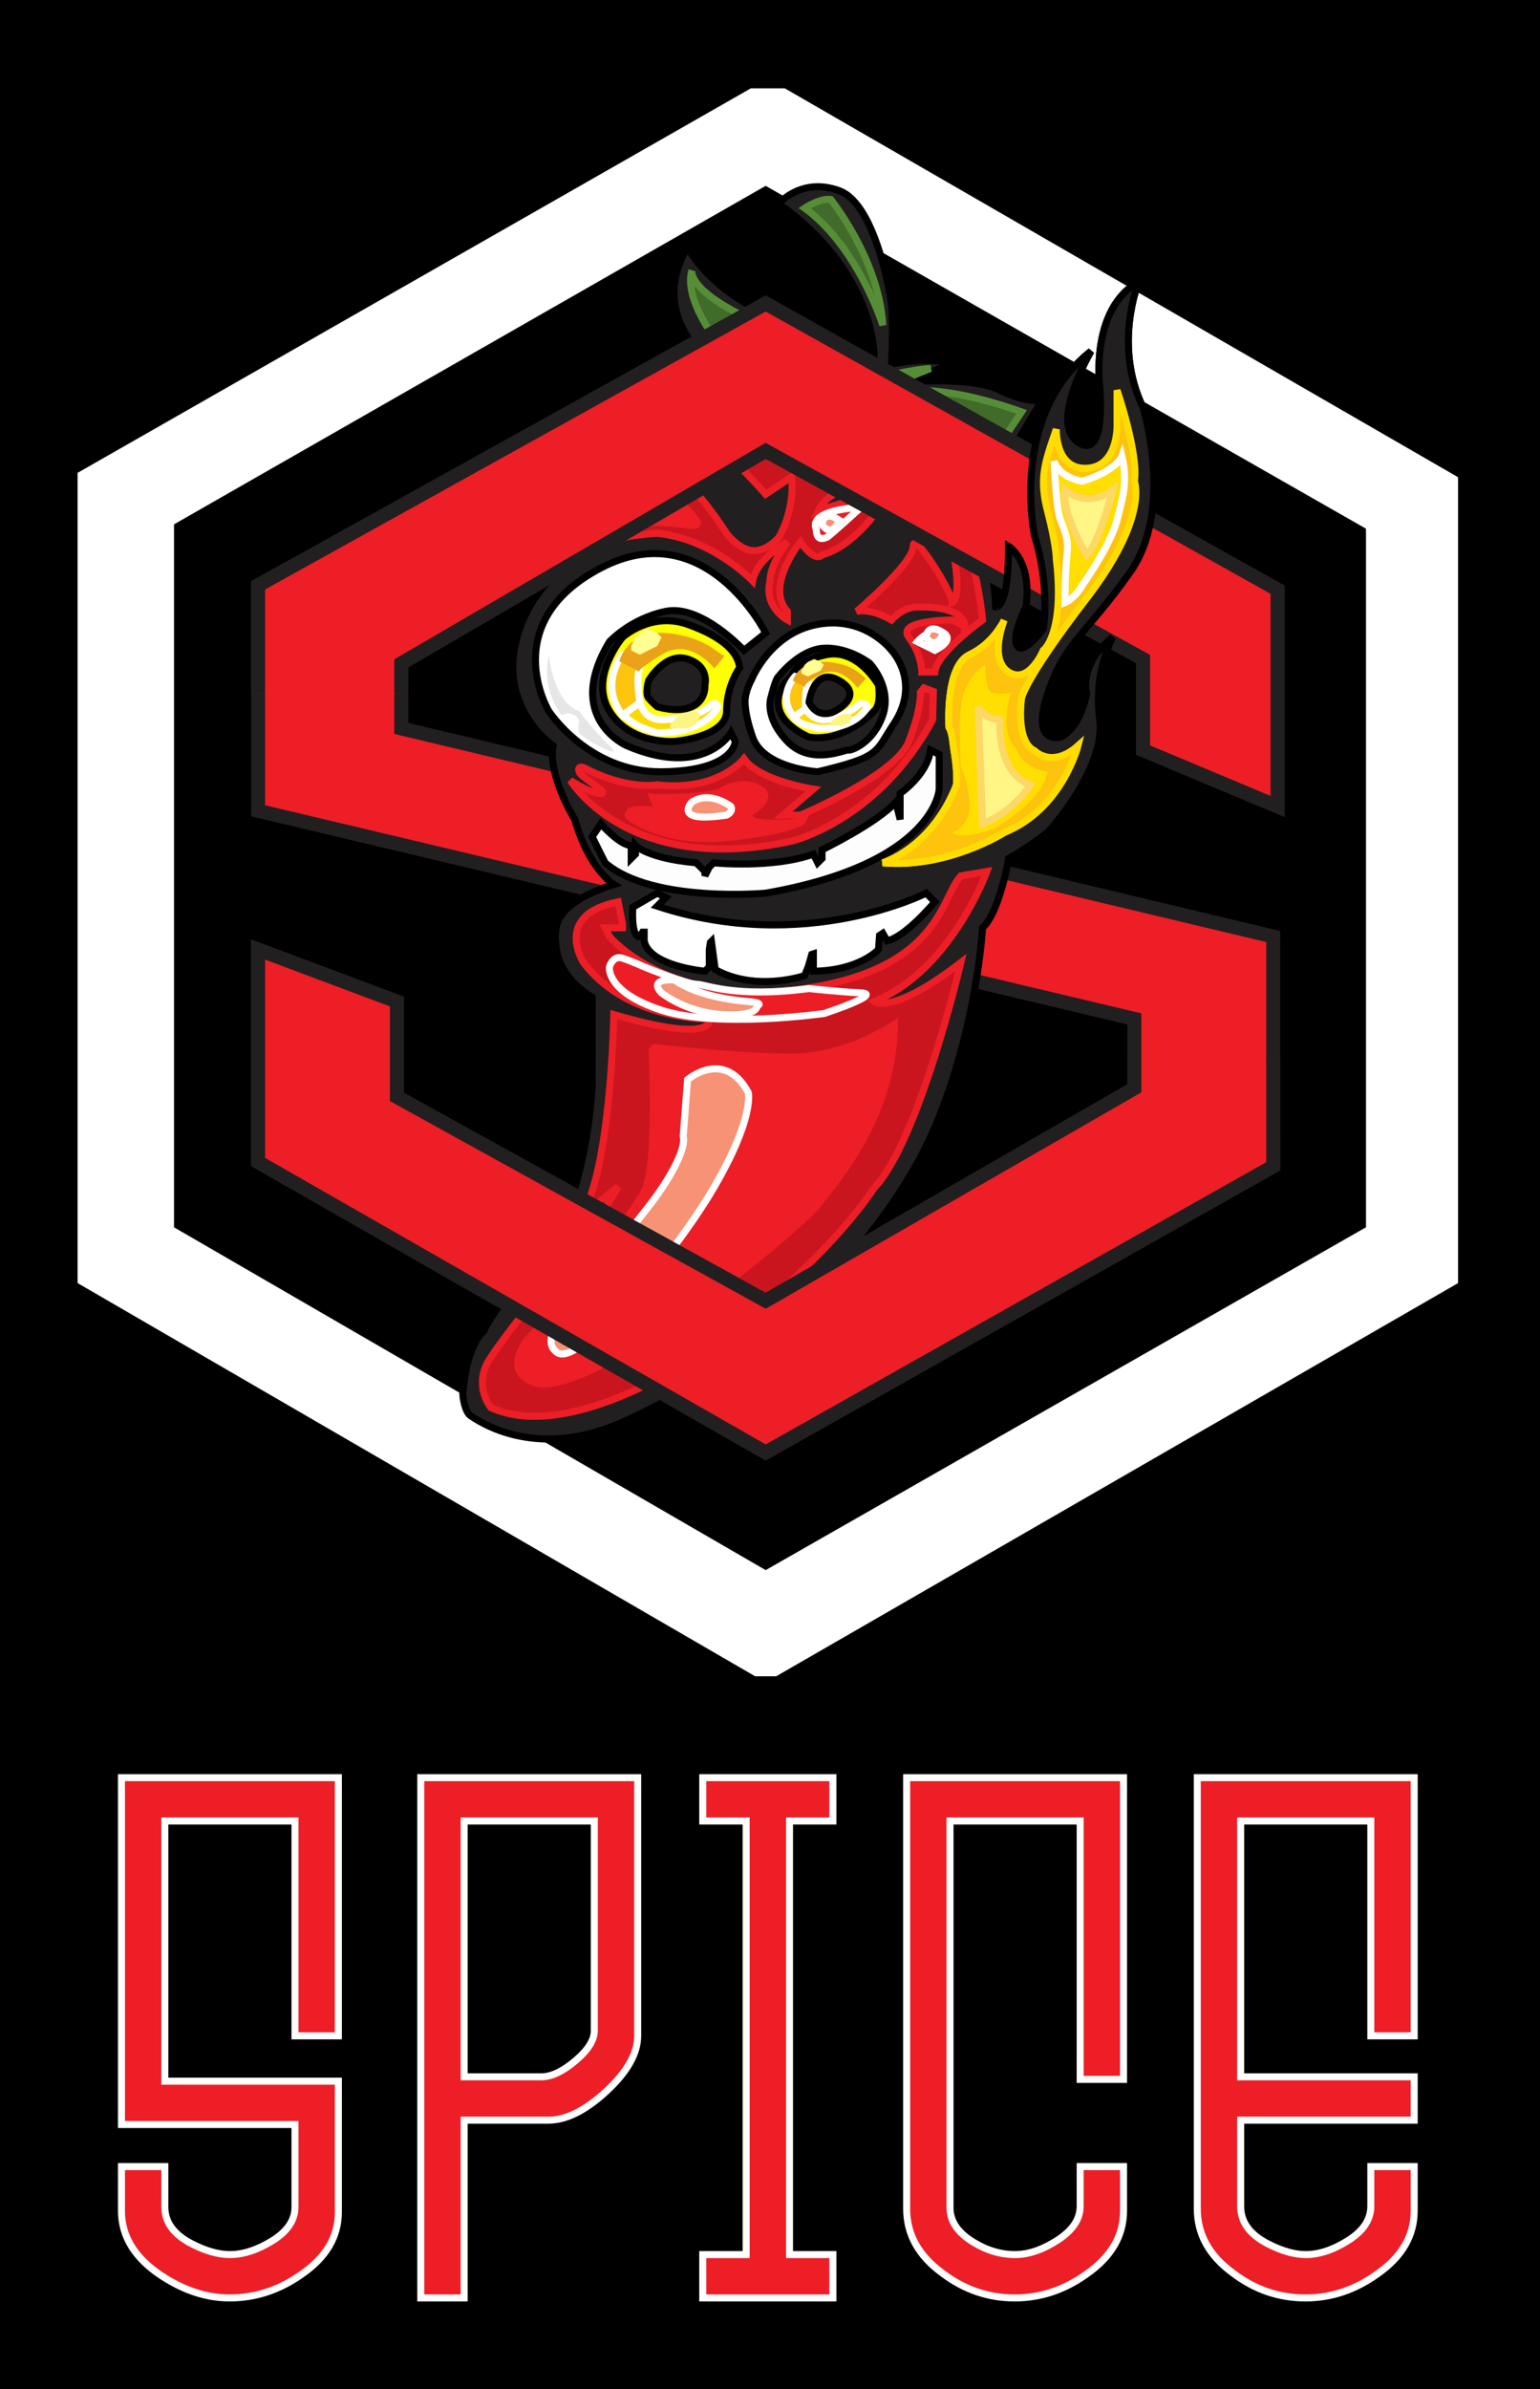 <?xml version="1.0" standalone="no"?>
<!-- Generator: Adobe Fireworks 10, Export SVG Extension by Aaron Beall (http://fireworks.abeall.com) . Version: 0.6.1  -->
<!DOCTYPE svg PUBLIC "-//W3C//DTD SVG 1.1//EN" "http://www.w3.org/Graphics/SVG/1.1/DTD/svg11.dtd">
<svg id="media_9_220_340.fw-Page%201" viewBox="0 0 220 341" style="background-color:#ffffff00" version="1.1"
	xmlns="http://www.w3.org/2000/svg" xmlns:xlink="http://www.w3.org/1999/xlink" xml:space="preserve"
	x="0px" y="0px" width="220px" height="341px"
>
	<g id="Layer%201">
		<rect x="0" y="0" width="220" height="341" fill="#000000"/>
		<g>
			<path d="M 109.38 25.374 L 196.141 74.884 L 196.141 175.76 L 109.38 225.27 L 23.859 175.76 L 23.859 74.265 L 109.38 25.374 ZM 12.085 68.076 L 12.085 182.568 L 108.141 238.267 L 110.62 238.267 L 207.296 182.568 L 207.296 68.695 L 111.859 13.615 L 107.521 13.615 L 12.085 68.076 Z" stroke="#ffffff" stroke-width="2" fill="#ffffff"/>
			<path d="M 109.38 43.321 L 36.873 83.548 L 36.873 115.73 L 162.056 145.436 L 162.056 155.338 L 109.38 185.662 L 56.704 156.575 L 56.704 142.96 L 36.873 135.534 L 36.873 165.858 L 109.38 207.323 L 181.887 166.477 L 181.887 133.677 L 57.324 103.971 L 57.324 94.688 L 109.38 64.363 L 163.296 94.069 L 163.296 107.065 L 182.507 115.111 L 182.507 84.167 L 109.38 43.321 Z" stroke="#221f20" stroke-width="2" fill="#ed1e26"/>
			<g>
				<path d="M 111.239 29.087 C 111.239 29.087 114.493 25.219 119.915 27.23 C 125.338 29.242 127.352 43.321 127.352 43.321 C 127.352 43.321 127.662 45.797 127.352 51.986 C 127.352 51.986 132.62 50.748 136.028 51.986 C 136.028 51.986 131.845 53.223 131.07 54.461 C 131.07 54.461 139.127 53.842 142.845 55.699 C 146.563 57.555 148.836 57.143 148.836 57.143 C 148.836 57.143 142.019 68.644 142.019 68.179 C 142.019 67.715 140.366 69.314 140.366 69.314 L 145.324 69.933 C 145.324 69.933 145.479 71.48 142.845 73.646 L 139.746 73.646 C 139.746 73.646 142.225 82.31 142.225 86.642 C 142.225 86.642 144.084 87.261 144.084 77.978 C 144.084 77.978 147.493 79.99 146.563 86.642 C 146.563 86.642 144.394 90.82 145.324 92.212 C 146.254 93.605 149.042 89.737 149.042 89.737 C 149.042 89.737 150.075 83.754 147.803 76.534 C 147.803 76.534 144.084 59.412 155.859 50.129 C 155.859 50.129 149.817 60.34 154 63.125 C 158.183 65.91 157.099 55.08 157.099 55.08 C 157.099 55.08 155.704 44.095 162.676 40.227 C 162.676 40.227 158.958 49.2 163.296 58.174 C 163.296 58.174 167.789 72.718 161.437 81.692 C 155.084 90.665 152.141 91.594 149.662 99.02 C 147.183 106.447 151.521 105.209 151.521 105.209 C 151.521 105.209 154.155 104.28 155.239 99.02 C 155.239 99.02 154 94.843 158.958 90.975 C 158.958 90.975 156.169 95.771 157.099 102.733 C 158.028 109.696 149.662 118.824 149.662 118.824 C 149.662 118.824 146.408 121.299 144.084 122.537 C 144.084 122.537 142.845 130.118 140.366 132.439 C 140.366 132.439 139.592 146.673 133.549 160.907 C 127.507 175.142 114.338 186.9 114.338 186.9 C 114.338 186.9 103.183 196.648 88.93 202.991 C 77.793 207.947 70.061 204.025 67.212 202.073 C 66.415 201.526 66.078 199.355 66.121 198.824 C 66.341 196.17 67.052 191.936 69.099 189.995 C 69.099 189.995 71.113 185.508 79.014 176.998 C 79.014 176.998 83.507 170.345 84.592 155.338 L 84.592 142.341 C 84.592 142.341 80.563 140.175 79.634 136.153 C 78.704 132.13 80.254 130.583 80.254 130.583 C 80.254 130.583 81.648 128.107 87.69 126.251 C 87.69 126.251 84.127 124.084 82.113 116.967 C 82.113 116.967 78.239 110.779 79.014 106.447 C 79.014 106.447 69.099 99.794 75.296 87.261 C 75.296 87.261 78.085 81.537 83.352 79.216 C 83.352 79.216 82.422 72.408 85.211 67.457 C 88 62.506 90.169 61.269 90.169 61.269 C 90.169 61.269 93.422 58.948 94.507 58.793 L 97.606 60.65 L 103.803 60.65 C 103.803 60.65 101.789 57.091 92.648 56.318 C 92.648 56.318 89.549 53.842 103.183 53.223 C 103.183 53.223 91.873 45.952 98.225 35.276 C 98.225 35.276 102.254 43.94 117.437 47.653 C 117.437 47.653 120.535 48.427 124.873 50.748 C 124.873 50.748 125.028 38.834 111.239 29.087 Z" stroke="#000000" stroke-width="1" fill="#221f20"/>
				<path d="M 69.512 194.739 C 70.567 192.499 79.427 181.537 79.427 181.537 C 83.559 177.823 88.31 169.365 88.31 169.365 L 82.939 173.697 C 87.277 167.303 87.69 144.817 87.69 144.817 C 102.563 149.149 101.324 145.436 101.324 145.436 C 101.324 145.436 89.653 145.745 83.352 137.39 C 83.352 137.39 78.911 130.583 88.31 128.726 L 88.93 131.82 L 88.93 132.439 L 86.451 132.439 L 87.07 133.677 C 87.07 133.677 95.54 143.992 114.958 141.103 C 134.376 138.215 134.376 128.107 137.268 125.013 L 140.986 124.394 C 140.986 124.394 135.822 138.628 124.873 142.96 C 124.873 142.96 127.352 145.023 137.268 137.39 C 137.268 137.39 131.277 162.97 124.873 169.572 C 124.873 169.572 117.437 181.537 98.225 194.327 C 98.225 194.327 81.08 205.879 70.131 200.928 C 70.131 200.928 67.859 198.246 69.512 194.739 Z" stroke="#ed1e26" stroke-width="1" fill="#ca151f"/>
				<path d="M 128.282 145.281 C 128.282 145.281 121.31 150.387 113.099 150.387 C 104.887 150.387 93.268 148.994 93.268 148.994 L 92.648 149.768 C 92.648 149.768 93.578 166.941 91.409 170.191 C 89.239 173.44 86.296 178.545 74.676 191.232 C 72.972 193.863 72.816 196.353 75.789 197.688 C 83.817 201.289 114.388 175.873 117.127 172.357 C 120.38 168.179 128.437 159.051 128.282 145.281 Z" fill="#ed1e26"/>
				<path d="M 98.225 154.1 C 98.225 154.1 103.493 149.613 106.901 155.957 C 106.901 155.957 107.831 159.515 101.944 169.572 C 96.056 179.628 82.732 195.1 79.634 193.089 C 76.535 191.078 82.319 185.456 82.319 185.456 L 93.268 171.428 C 93.268 171.428 98.225 164.93 97.606 162.145 L 98.225 154.1 Z" stroke="#ffffff00" stroke-width="1" fill="#f79274"/>
				<path d="M 115.578 141.103 C 115.578 141.103 119.761 141.568 123.014 141.722 C 126.268 141.877 117.746 144.662 117.746 144.662 C 117.746 144.662 102.563 146.828 94.507 144.198 C 86.451 141.568 87.07 138.009 87.07 138.009 C 87.07 138.009 87.535 136.307 88.93 136.771 C 90.324 137.236 92.028 138.009 92.028 138.009 C 92.028 138.009 98.07 140.485 99.465 140.485 C 100.859 140.485 104.887 142.496 115.578 141.103 Z" stroke="#ffffff00" stroke-width="1" fill="#ed1d25"/>
				<path d="M 108.141 143.579 C 108.141 143.579 108.451 145.126 103.183 144.817 C 97.915 144.507 94.507 141.722 94.507 141.722 C 94.507 141.722 92.338 139.711 96.366 139.866 C 96.366 139.866 99.31 142.341 106.901 142.96 C 109.373 143.162 108.141 143.579 108.141 143.579 Z" stroke="#ffffff00" stroke-width="1" fill="#f49678"/>
				<path d="M 95.127 128.107 L 93.887 127.488 L 90.401 129.5 C 90.169 134.141 91.409 133.677 91.409 133.677 L 91.796 133.058 L 92.028 133.058 L 92.028 134.296 C 92.725 137.932 100.704 138.628 100.704 138.628 L 101.324 138.009 L 101.324 135.534 L 101.479 134.528 L 101.634 134.373 L 102.176 138.396 C 108.063 141.645 114.958 139.247 114.958 139.247 L 115.5 137.854 L 115.965 136.23 L 116.197 136.153 L 116.197 138.628 C 122.782 138.551 125.493 135.534 125.493 135.534 L 125.648 133.522 L 126.113 133.213 L 126.732 134.296 C 129.444 133.677 133.549 128.726 133.549 128.726 L 132.31 127.488 C 132.31 127.488 115.035 136.307 93.887 129.345 L 95.127 128.107 Z" stroke="#000000" stroke-width="1" fill="#ffffff"/>
				<path d="M 134.169 112.635 C 134.169 112.635 133.704 123.233 109.38 127.488 C 109.38 127.488 93.19 128.958 86.451 123.156 L 84.592 119.443 L 85.831 117.586 C 85.831 117.586 88.542 120.681 90.169 120.681 L 90.169 122.537 L 90.789 121.918 L 90.789 120.681 C 90.789 120.681 92.493 122.537 99.465 123.156 L 100.704 124.394 L 100.704 125.013 L 101.324 123.775 L 101.944 123.156 C 101.944 123.156 110.31 124.007 116.197 121.918 L 116.817 123.156 L 117.437 122.537 L 117.437 121.299 C 117.437 121.299 125.261 117.509 127.972 114.492 L 128.592 116.967 L 128.592 114.492 L 128.592 113.254 C 128.592 113.254 132.465 110.624 132.93 107.065 L 134.169 107.684 L 134.169 112.635 Z" stroke="#000000" stroke-width="1" fill="#fdfdfd"/>
				<path d="M 83.352 109.541 C 83.352 109.541 82.422 109.231 82.732 110.16 C 83.042 111.088 87.174 113.151 85.831 113.254 C 84.488 113.357 81.493 111.397 81.493 111.397 C 81.493 111.397 89.653 125.116 113.099 120.062 C 113.099 120.062 125.493 117.174 133.239 102.733 L 133.343 98.71 L 132 98.195 L 131.484 98.814 C 131.484 98.814 131.69 100.98 129.831 105.828 C 127.972 110.675 114.338 116.349 114.338 116.349 L 111.859 116.349 L 116.197 112.635 C 116.197 112.635 108.554 111.501 106.282 108.303 C 106.282 108.303 102.563 113.048 93.887 112.016 C 93.887 112.016 89.549 112.841 83.352 109.541 Z" stroke="#ed1e26" stroke-width="1" fill="#ca151f"/>
				<path d="M 102.563 112.635 C 102.563 112.635 106.282 110.082 109.38 112.635 C 109.38 112.635 111.007 114.182 107.521 116.349 C 107.521 116.349 106.901 117.199 113.099 116.967 L 115.578 116.349 L 114.958 117.586 C 114.958 117.586 113.099 119.133 103.803 120.062 C 94.507 120.99 89.549 116.967 89.549 116.967 C 89.549 116.967 88.775 116.116 89.549 115.73 C 89.549 115.73 89.007 114.801 93.268 115.111 L 92.493 113.254 C 92.493 113.254 98.613 113.641 102.563 112.635 Z" fill="#ed1e26"/>
				<path d="M 103.803 116.349 C 103.803 116.349 100.085 116.967 98.845 116.349 C 97.606 115.73 98.845 114.492 98.845 114.492 C 98.845 114.492 101.014 112.738 104.422 115.111 C 104.422 115.111 104.836 115.833 103.803 116.349 Z" stroke="#ffffff00" stroke-width="1" fill="#f79274"/>
				<path d="M 109.38 90.356 C 109.38 90.356 100.808 73.234 85.831 81.073 C 70.855 88.912 78.394 101.496 78.394 101.496 C 78.394 101.496 84.075 110.263 94.507 110.16 C 104.939 110.057 105.042 105.828 105.042 105.828 L 104.422 104.59 C 104.422 104.59 100.601 111.191 89.549 106.447 C 89.549 106.447 80.46 102.527 87.07 91.594 C 87.07 91.594 90.066 88.293 95.127 87.261 C 100.188 86.23 106.282 92.831 106.282 92.831 L 109.38 90.356 Z" stroke="#000000" stroke-width="1" fill="#ffffff"/>
				<path d="M 105.662 95.307 C 105.662 95.307 103.803 97.782 103.803 101.496 C 103.803 105.209 96.366 105.828 96.366 105.828 C 96.366 105.828 90.066 106.343 87.07 101.496 C 84.075 96.648 88.93 90.975 88.93 90.975 C 88.93 90.975 92.958 87.261 98.225 89.118 C 103.493 90.975 105.455 93.244 105.662 95.307 Z" stroke="#000000" stroke-width="1" fill="#ffff04"/>
				<path d="M 102.563 100.877 C 102.563 100.877 100.911 104.693 93.887 104.59 C 93.887 104.59 89.549 103.558 88.93 101.496 C 88.31 99.433 91.409 100.258 91.409 100.258 C 91.409 100.258 91.925 102.733 94.507 102.733 C 97.089 102.733 100.291 101.908 101.324 100.877 C 102.357 99.845 102.563 100.877 102.563 100.877 Z" stroke="#ffffff00" stroke-width="1" fill="#fcda00"/>
				<path d="M 88.93 93.45 C 88.93 93.45 85.521 97.576 88.93 102.114 L 91.409 100.258 C 91.409 100.258 90.789 96.648 91.409 95.307 C 92.028 93.966 88.93 93.45 88.93 93.45 Z" stroke="#ffffff00" stroke-width="1" fill="#fdc50d"/>
				<path d="M 91.409 95.926 L 88.465 94.378 C 88.465 94.378 89.549 89.943 95.127 90.356 C 100.704 90.768 102.977 93.656 103.39 93.553 C 103.803 93.45 102.047 95.41 102.047 95.41 C 102.047 95.41 98.638 90.871 94.507 93.45 C 90.376 96.029 91.409 95.926 91.409 95.926 Z" fill="#eaa319"/>
				<path d="M 90.169 92.212 L 90.169 92.831 L 91.409 93.45 L 92.648 92.831 L 93.887 92.212 L 94.507 90.975 L 93.887 90.356 L 92.648 89.737 L 91.409 90.356 L 90.789 90.975 L 90.169 92.212 Z" fill="#ffff92"/>
				<path d="M 98.225 101.496 L 99.465 101.496 L 100.085 102.114 L 99.465 103.352 L 98.225 103.971 L 96.986 103.971 L 95.746 103.971 L 95.746 103.352 L 96.366 102.733 L 96.986 102.114 L 98.225 101.496 Z" fill="#fdf583"/>
				<path d="M 92.648 97.163 C 92.648 97.163 95.023 93.037 98.225 94.069 C 101.427 95.1 100.704 97.782 100.704 97.782 C 100.704 97.782 100.911 99.948 98.845 100.877 C 96.779 101.805 93.887 100.877 93.887 100.877 C 93.887 100.877 93.164 100.258 92.648 99.639 C 92.132 99.02 92.648 97.163 92.648 97.163 Z" stroke="#000000" stroke-width="1" fill="#221f20"/>
				<path d="M 107.521 82.929 C 107.521 82.929 101.789 76.895 93.887 76.122 C 93.887 76.122 87.535 76.431 85.831 77.978 C 85.831 77.978 85.366 70.552 87.07 68.695 C 87.07 68.695 89.239 65.291 93.268 65.601 C 97.296 65.91 103.803 76.122 103.803 76.122 C 103.803 76.122 105.507 78.442 107.521 78.597 C 109.535 78.752 111.239 76.74 111.239 76.74 C 111.239 76.74 113.563 73.027 113.099 68.076 L 109.38 70.552 C 109.38 70.552 104.268 64.672 101.944 63.744 C 99.62 62.816 105.042 63.125 105.042 63.125 C 105.042 63.125 109.07 63.589 110 64.982 C 110 64.982 112.014 64.982 107.521 61.888 C 107.521 61.888 123.169 58.174 128.592 63.125 C 134.014 68.076 136.493 73.337 136.648 74.884 C 136.648 74.884 139.437 79.061 140.366 88.499 C 140.366 88.499 133.859 93.141 133.549 95.926 L 131.69 95.926 C 131.69 95.926 131.69 93.45 129.831 90.975 C 127.972 88.499 136.028 88.499 136.028 88.499 C 136.028 88.499 138.197 89.427 137.887 89.737 C 137.887 89.737 138.507 86.488 131.07 86.642 C 131.07 86.642 129.211 86.488 127.352 88.499 C 127.352 88.499 124.563 86.797 122.394 87.261 C 122.394 87.261 130.451 80.454 130.451 77.978 C 130.451 75.503 136.183 84.786 136.028 86.024 C 136.028 86.024 137.577 85.559 136.028 77.978 C 134.479 70.397 127.352 68.076 127.352 68.076 L 127.352 69.314 C 127.352 69.314 118.986 68.231 116.817 73.027 C 116.817 73.027 123.479 70.088 126.113 71.79 C 126.113 71.79 122.394 77.823 117.437 79.216 C 117.437 79.216 116.507 80.454 114.338 77.359 C 114.338 77.359 109.225 83.703 112.479 87.261 L 112.479 88.499 C 112.479 88.499 109.07 86.642 110 82.929 C 110 82.929 109.845 80.763 112.479 77.359 C 112.479 77.359 108.141 79.68 107.521 82.929 Z" stroke="#ed1e26" stroke-width="1" fill="#ca151f"/>
				<path d="M 107.366 97.009 C 107.366 97.009 110 90.356 116.817 89.118 C 123.634 87.88 127.352 92.831 127.352 92.831 C 127.352 92.831 131.69 97.318 127.662 103.352 C 124.985 107.362 125.958 107.994 116.817 110.16 C 116.817 110.16 109.07 109.696 107.521 105.209 C 106.815 103.164 106.471 101.563 106.437 100.258 C 106.396 98.698 107.366 97.009 107.366 97.009 Z" stroke="#000000" stroke-width="1" fill="#ffffff"/>
				<path d="M 111.239 96.544 C 111.239 96.544 114.183 92.677 117.746 92.522 C 121.31 92.367 124.254 94.688 124.254 94.688 C 124.254 94.688 127.507 98.092 126.113 102.114 C 124.718 106.137 121.465 107.22 121.155 107.065 C 120.845 106.911 115.887 109.386 112.479 105.828 C 109.07 102.269 110.155 99.484 110.155 99.484 C 110.155 99.484 110.775 96.854 111.239 96.544 Z" stroke="#000000" stroke-width="1" fill="#221f20"/>
				<path d="M 124.873 101.496 C 124.873 101.496 120.845 105.982 115.578 105.209 C 115.578 105.209 111.704 103.662 111.239 100.877 C 110.775 98.092 113.099 96.544 113.099 96.544 C 113.099 96.544 113.563 94.378 118.056 93.45 C 122.549 92.522 125.493 97.782 125.493 97.782 C 125.493 97.782 125.958 100.567 124.873 101.496 Z" stroke="#000000" stroke-width="1" fill="#ffff04"/>
				<path d="M 123.944 100.877 C 123.944 100.877 122.387 104.038 117.231 103.97 C 117.231 103.97 113.863 103.593 113.409 102.218 C 112.954 100.842 114.958 100.98 114.958 100.98 C 114.958 100.98 115.79 102.732 117.686 102.732 C 119.582 102.732 121.843 101.358 122.601 100.67 C 123.359 99.983 123.944 100.877 123.944 100.877 Z" stroke="#ffffff00" stroke-width="1" fill="#fcda00"/>
				<path d="M 113.591 96.544 C 113.591 96.544 110.906 99.295 113.409 102.321 L 115.061 101.186 C 115.061 101.186 114.956 98.675 115.411 97.782 C 115.866 96.888 113.591 96.544 113.591 96.544 Z" stroke="#ffffff00" stroke-width="1" fill="#fdc50d"/>
				<path d="M 115.268 98.195 L 113.25 97.163 C 113.25 97.163 114.046 94.207 118.141 94.481 C 122.236 94.757 123.331 96.82 123.634 96.751 C 123.937 96.682 122.498 98.195 122.498 98.195 C 122.498 98.195 120.057 94.619 117.023 96.338 C 113.99 98.057 115.268 98.195 115.268 98.195 Z" fill="#eaa319"/>
				<path d="M 114.501 95.719 L 114.501 96.132 L 115.411 96.544 L 116.321 96.132 L 117.231 95.719 L 117.686 94.894 L 117.231 94.481 L 116.321 94.069 L 115.411 94.481 L 114.956 94.894 L 114.501 95.719 Z" fill="#ffff92"/>
				<path d="M 120.416 101.907 L 121.326 101.907 L 121.781 102.32 L 121.326 103.144 L 120.416 103.557 L 119.506 103.557 L 118.596 103.557 L 118.596 103.144 L 119.051 102.732 L 119.506 102.32 L 120.416 101.907 Z" fill="#fdf583"/>
				<path d="M 115.578 100.258 C 115.578 100.258 116.197 94.997 119.915 97.163 C 123.634 99.329 119.296 101.496 119.296 101.496 C 119.296 101.496 116.972 102.888 115.578 100.258 Z" stroke="#000000" stroke-width="1" fill="#221f20"/>
				<path d="M 126.113 123.156 C 126.113 123.156 133.136 121.093 136.648 112.016 C 136.648 112.016 136.798 110.157 136.338 107.491 C 136.114 106.195 136.083 104.647 135.563 103.816 C 135.563 103.816 134.995 95.1 138.507 93.45 C 142.019 91.8 143.465 88.499 143.465 88.499 C 143.465 88.499 141.192 94.069 144.084 95.926 C 146.976 97.782 149.042 92.831 149.042 92.831 C 149.042 92.831 152.141 90.562 150.901 79.835 C 150.901 79.835 150.901 77.772 149.662 73.027 C 148.423 68.282 149.249 66.013 150.901 61.269 C 150.901 61.269 150.695 67.045 155.239 66.838 C 159.784 66.632 159.577 60.65 159.577 60.65 L 159.577 55.699 C 159.577 55.699 162.676 64.776 162.056 68.695 C 162.056 68.695 164.122 73.852 155.239 85.405 C 146.357 96.957 145.944 99.639 145.944 99.639 C 145.944 99.639 145.014 105.828 147.803 107.168 C 147.803 107.168 150.282 109.747 154 106.447 C 154 106.447 151.728 115.523 143.465 118.824 C 143.465 118.824 135.408 123.981 126.113 123.156 Z" stroke="#ffdd00" stroke-width="1" fill="#fdc30d"/>
				<path d="M 136.028 118.824 C 136.028 118.824 138.817 117.896 138.507 114.492 C 138.197 111.088 137.268 109.541 137.268 109.541 C 137.268 109.541 136.911 103.959 137.268 100.877 C 137.732 96.854 140.056 95.307 140.779 94.894 C 140.779 94.894 140.676 97.782 141.399 98.607 C 142.122 99.433 144.498 98.814 144.498 98.814 C 144.498 98.814 142.432 104.28 145.324 107.065 C 145.324 107.065 145.737 109.438 149.662 110.16 C 149.662 110.16 149.559 113.667 142.225 118.205 C 142.225 118.205 137.474 120.062 136.028 118.824 Z" fill="#ffde00"/>
				<path d="M 154.62 83.548 C 154.62 83.548 158.648 77.875 159.577 74.265 C 160.507 70.655 161.101 68.644 160.275 65.137 C 160.275 65.137 159.577 67.148 154.62 68.695 C 154.62 68.695 151.315 68.205 150.592 65.833 C 150.592 65.833 150.861 72.707 151.521 74.265 C 152.657 76.947 152.538 77.858 152.451 78.906 C 152.373 79.835 152.141 81.692 152.141 86.024 C 152.141 86.024 153.484 85.508 154.62 83.548 Z" stroke="#ffffff00" stroke-width="1" fill="#ffde00"/>
				<path d="M 152.141 69.933 C 152.141 69.933 155.136 72.718 158.958 69.933 C 158.958 69.933 156.995 77.669 155.239 79.216 C 155.239 79.216 151.728 73.543 152.141 69.933 Z" stroke="#fdd866" stroke-width="1" fill="#fff686"/>
				<path d="M 139.746 100.877 C 139.746 100.877 140.263 102.527 142.845 102.733 C 142.845 102.733 142.225 110.16 147.183 112.016 C 147.183 112.016 144.911 115.833 140.366 117.586 L 139.746 100.877 Z" stroke="#fdd866" stroke-width="1" fill="#fff686"/>
				<path d="M 78.394 93.45 C 78.394 93.45 79.014 100.258 82.732 101.496 C 82.732 101.496 84.592 104.074 87.07 106.447 C 89.549 108.819 83.146 105.415 82.732 104.59 C 82.319 103.765 83.249 102.733 82.113 102.114 C 80.977 101.496 80.254 102.114 80.254 102.114 C 80.254 102.114 77.258 98.607 78.394 93.45 Z" fill="#e6e6e6"/>
				<path d="M 88.31 75.503 C 88.31 75.503 86.141 71.377 90.169 68.695 C 94.197 66.013 100.085 74.265 100.085 74.265 C 100.085 74.265 100.394 75.606 98.845 75.503 C 97.296 75.4 93.991 74.574 88.31 75.503 Z" fill="#ed1e26"/>
				<path d="M 90.169 70.552 C 90.169 70.552 91.615 68.076 93.887 70.552 C 96.16 73.027 93.268 73.027 93.268 73.027 C 93.268 73.027 91.512 73.337 90.169 70.552 Z" fill="#f79274"/>
				<path d="M 112.479 63.125 C 112.479 63.125 118.883 58.896 127.972 64.982 C 127.972 64.982 129.624 67.87 121.775 68.076 C 113.925 68.282 112.479 63.125 112.479 63.125 Z" stroke="#ffffff00" stroke-width="1" fill="#ed1e26"/>
				<path d="M 117.437 64.982 C 117.437 64.982 116.817 63.022 119.296 63.125 C 121.775 63.228 122.394 64.363 122.394 64.363 C 122.394 64.363 122.291 65.498 121.155 65.601 C 120.019 65.704 117.953 65.91 117.437 64.982 Z" stroke="#ffffff00" stroke-width="1" fill="#f79274"/>
				<path d="M 116.61 75.503 C 116.61 75.503 114.958 72.924 123.014 72.408 C 123.014 72.408 118.263 76.74 118.056 76.74 C 117.85 76.74 116.61 77.463 116.61 75.503 Z" stroke="#ffffff00" stroke-width="1" fill="#ed1e26"/>
				<path d="M 117.437 74.884 C 117.437 74.884 117.54 72.615 119.915 74.265 C 119.915 74.265 118.883 76.947 117.437 74.884 Z" stroke="#ffffff00" stroke-width="1" fill="#f79274"/>
				<path d="M 131.07 91.594 C 131.07 91.594 133.084 89.273 134.789 90.356 C 136.493 91.439 133.549 92.831 133.549 92.831 L 131.07 91.594 Z" stroke="#ffffff00" stroke-width="1" fill="#ed1e26"/>
				<path d="M 132.31 90.975 C 132.31 90.975 132.413 88.705 134.789 90.356 C 134.789 90.356 133.756 93.037 132.31 90.975 Z" stroke="#ffffff00" stroke-width="1" fill="#f79274"/>
				<path d="M 102.563 48.891 C 102.563 48.891 97.606 42.806 98.845 38.577 C 98.845 38.577 97.606 42.806 115.578 48.891 C 115.578 48.891 123.427 51.779 126.732 55.08 L 127.352 56.318 C 127.352 56.318 132.207 53.945 145.944 58.793 L 140.986 66.22 C 140.986 66.22 141.502 62.197 132.93 59.412 C 132.93 59.412 127.455 57.865 126.113 59.412 C 126.113 59.412 117.023 49.407 102.563 48.891 Z" stroke="#568e37" stroke-width="1" fill="#416b2a"/>
				<path d="M 104.422 55.08 L 104.422 58.174 C 104.422 58.174 102.563 55.699 98.225 55.699 L 104.422 55.08 Z" stroke="#568e37" stroke-width="1" fill="#416b2a"/>
				<path d="M 114.958 29.706 C 114.958 29.706 117.127 28.262 118.676 28.468 C 118.676 28.468 125.596 37.029 126.113 46.416 C 126.113 46.416 122.601 35.276 114.958 29.706 Z" stroke="#568e37" stroke-width="1" fill="#416b2a"/>
				<path d="M 128.592 53.223 C 128.592 53.223 131.793 52.604 132.93 52.604 L 129.831 53.842 L 128.592 53.223 Z" stroke="#568e37" stroke-width="1" fill="none"/>
				<path d="M 139.127 71.171 C 139.333 70.758 143.465 71.583 144.084 71.171 C 144.084 71.171 143.568 71.686 139.746 72.408 C 139.746 72.408 138.92 71.583 139.127 71.171 Z" stroke="#568e37" stroke-width="1" fill="#416b2a"/>
			</g>
			<path d="M 57.324 99.02 L 57.324 94.688 L 109.38 64.363 L 163.296 94.069 L 163.296 107.065 L 182.507 115.111 L 182.507 84.167 L 109.38 43.321 L 36.873 83.548 L 36.873 99.02 " stroke="#221f20" stroke-width="2" fill="#ed1e26"/>
			<path d="M 162.056 151.005 L 162.056 155.338 L 109.38 185.662 L 56.704 156.575 L 56.704 142.96 L 36.873 135.534 L 36.873 165.858 L 109.38 207.323 L 181.887 166.477 L 181.887 151.005 " stroke="#221f20" stroke-width="2" fill="#ed1e26"/>
			<g>
				<path d="M 142.487 86.608 C 143 86.382 144.084 85.069 144.084 77.978 C 144.084 77.978 147.493 79.99 146.563 86.642 C 146.563 86.642 144.394 90.82 145.324 92.212 C 146.254 93.605 149.042 89.737 149.042 89.737 C 149.042 89.737 150.075 83.754 147.803 76.534 C 147.803 76.534 144.084 59.412 155.859 50.129 C 155.859 50.129 149.817 60.34 154 63.125 C 158.183 65.91 157.099 55.08 157.099 55.08 C 157.099 55.08 155.704 44.095 162.676 40.227 C 162.676 40.227 158.958 49.2 163.296 58.174 C 163.296 58.174 167.789 72.718 161.437 81.692 C 155.084 90.665 152.141 91.594 149.662 99.02 C 147.183 106.447 151.521 105.209 151.521 105.209 C 151.521 105.209 154.155 104.28 155.239 99.02 C 155.239 99.02 154 94.843 158.958 90.975 C 158.958 90.975 156.169 95.771 157.099 102.733 C 158.028 109.696 149.662 118.824 149.662 118.824 C 149.662 118.824 146.689 121.086 144.397 122.367 " stroke="#000000" stroke-width="1" fill="#221f20"/>
				<path d="M 126.113 123.156 C 126.113 123.156 133.136 121.093 136.648 112.016 C 136.648 112.016 136.798 110.157 136.338 107.491 C 136.114 106.195 136.083 104.647 135.563 103.816 C 135.563 103.816 134.995 95.1 138.507 93.45 C 142.019 91.8 143.465 88.499 143.465 88.499 C 143.465 88.499 141.192 94.069 144.084 95.926 C 146.976 97.782 149.042 92.831 149.042 92.831 C 149.042 92.831 152.141 90.562 150.901 79.835 C 150.901 79.835 150.901 77.772 149.662 73.027 C 148.423 68.282 149.249 66.013 150.901 61.269 C 150.901 61.269 150.695 67.045 155.239 66.838 C 159.784 66.632 159.577 60.65 159.577 60.65 L 159.577 55.699 C 159.577 55.699 162.676 64.776 162.056 68.695 C 162.056 68.695 164.122 73.852 155.239 85.405 C 146.357 96.957 145.944 99.639 145.944 99.639 C 145.944 99.639 145.014 105.828 147.803 107.168 C 147.803 107.168 150.282 109.747 154 106.447 C 154 106.447 151.728 115.523 143.465 118.824 C 143.465 118.824 135.408 123.981 126.113 123.156 Z" stroke="#ffdd00" stroke-width="1" fill="#fdc30d"/>
				<path d="M 136.028 118.824 C 136.028 118.824 138.817 117.896 138.507 114.492 C 138.197 111.088 137.268 109.541 137.268 109.541 C 137.268 109.541 136.911 103.959 137.268 100.877 C 137.732 96.854 140.056 95.307 140.779 94.894 C 140.779 94.894 140.676 97.782 141.399 98.607 C 142.122 99.433 144.498 98.814 144.498 98.814 C 144.498 98.814 142.432 104.28 145.324 107.065 C 145.324 107.065 145.737 109.438 149.662 110.16 C 149.662 110.16 149.559 113.667 142.225 118.205 C 142.225 118.205 137.474 120.062 136.028 118.824 Z" fill="#ffde00"/>
				<path d="M 154.62 83.548 C 154.62 83.548 158.648 77.875 159.577 74.265 C 160.507 70.655 161.101 68.644 160.275 65.137 C 160.275 65.137 159.577 67.148 154.62 68.695 C 154.62 68.695 151.315 68.205 150.592 65.833 C 150.592 65.833 150.861 72.707 151.521 74.265 C 152.657 76.947 152.538 77.858 152.451 78.906 C 152.373 79.835 152.141 81.692 152.141 86.024 C 152.141 86.024 153.484 85.508 154.62 83.548 Z" stroke="#ffffff00" stroke-width="1" fill="#ffde00"/>
				<path d="M 152.141 69.933 C 152.141 69.933 155.136 72.718 158.958 69.933 C 158.958 69.933 156.995 77.669 155.239 79.216 C 155.239 79.216 151.728 73.543 152.141 69.933 Z" stroke="#fdd866" stroke-width="1" fill="#fff686"/>
				<path d="M 139.746 100.877 C 139.746 100.877 140.263 102.527 142.845 102.733 C 142.845 102.733 142.225 110.16 147.183 112.016 C 147.183 112.016 144.911 115.833 140.366 117.586 L 139.746 100.877 Z" stroke="#fdd866" stroke-width="1" fill="#fff686"/>
			</g>
		</g>
		<g>
			<path d="M 48.338 297.06 L 23.549 297.06 L 23.549 259.927 L 42.141 259.927 L 42.141 290.591 L 48.338 290.591 L 48.338 253.739 L 17.352 253.739 L 17.352 303.249 L 42.141 303.249 L 42.141 315.036 C 42.141 316.893 41.066 318.488 38.936 319.823 C 36.796 321.148 34.762 321.815 32.845 321.815 C 31.228 321.815 29.427 321.312 27.452 320.306 C 24.847 318.982 23.549 317.222 23.549 315.017 L 23.549 309.254 L 17.352 309.254 L 17.352 315.568 C 17.352 319.204 19.24 322.289 23.026 324.803 C 26.251 326.93 29.504 328.004 32.797 328.004 C 36.457 328.004 39.865 326.892 43.032 324.668 C 46.566 322.25 48.338 319.291 48.338 315.771 L 48.338 297.06 L 48.338 297.06 Z" stroke="#ffffff" stroke-width="1" fill="#ed1e26"/>
			<path d="M 91.099 253.739 L 60.113 253.739 L 60.113 328.004 L 66.31 328.004 L 66.31 302.63 L 78.336 302.63 C 80.873 302.63 83.643 301.257 86.625 298.501 C 89.607 295.745 91.099 293.105 91.099 290.591 L 91.099 253.739 L 91.099 253.739 ZM 82.19 294.159 C 80.379 295.687 78.762 296.441 77.329 296.441 L 66.31 296.441 L 66.31 259.927 L 84.901 259.927 L 84.901 289.865 C 84.901 291.21 83.991 292.641 82.19 294.159 L 82.19 294.159 Z" stroke="#ffffff" stroke-width="1" fill="#ed1e26"/>
			<path d="M 118.986 321.815 L 112.789 321.815 L 112.789 259.927 L 118.986 259.927 L 118.986 253.739 L 100.394 253.739 L 100.394 259.927 L 106.592 259.927 L 106.592 321.815 L 100.394 321.815 L 100.394 328.004 L 118.986 328.004 L 118.986 321.815 L 118.986 321.815 Z" stroke="#ffffff" stroke-width="1" fill="#ed1e26"/>
			<path d="M 160.507 309.254 L 154.31 309.254 L 154.31 314.92 C 154.31 316.748 153.235 318.353 151.105 319.736 C 148.965 321.119 146.931 321.815 145.014 321.815 C 142.961 321.815 140.986 321.225 139.069 320.055 C 136.832 318.701 135.718 317.057 135.718 315.133 L 135.718 259.927 L 154.31 259.927 L 154.31 296.808 L 160.507 296.808 L 160.507 253.739 L 129.521 253.739 L 129.521 315.268 C 129.521 318.924 131.225 321.989 134.643 324.474 C 137.742 326.824 141.18 328.004 144.966 328.004 C 148.626 328.004 152.034 326.872 155.201 324.61 C 158.735 322.153 160.507 319.146 160.507 315.568 L 160.507 309.254 L 160.507 309.254 Z" stroke="#ffffff" stroke-width="1" fill="#ed1e26"/>
			<path d="M 202.028 309.254 L 195.831 309.254 L 195.831 314.92 C 195.831 316.816 194.756 318.43 192.626 319.784 C 190.486 321.138 188.452 321.815 186.535 321.815 C 184.918 321.815 183.117 321.302 181.142 320.287 C 178.537 318.953 177.239 317.173 177.239 314.94 L 177.239 302.63 L 202.028 302.63 L 202.028 296.441 L 177.239 296.441 L 177.239 259.927 L 195.831 259.927 L 195.831 290.591 L 202.028 290.591 L 202.028 253.739 L 171.042 253.739 L 171.042 315.268 C 171.042 318.924 172.746 321.989 176.165 324.474 C 179.263 326.824 182.701 328.004 186.487 328.004 C 190.147 328.004 193.555 326.872 196.722 324.61 C 200.256 322.153 202.028 319.146 202.028 315.568 L 202.028 309.254 L 202.028 309.254 Z" stroke="#ffffff" stroke-width="1" fill="#ed1e26"/>
		</g>
	</g>
</svg>
